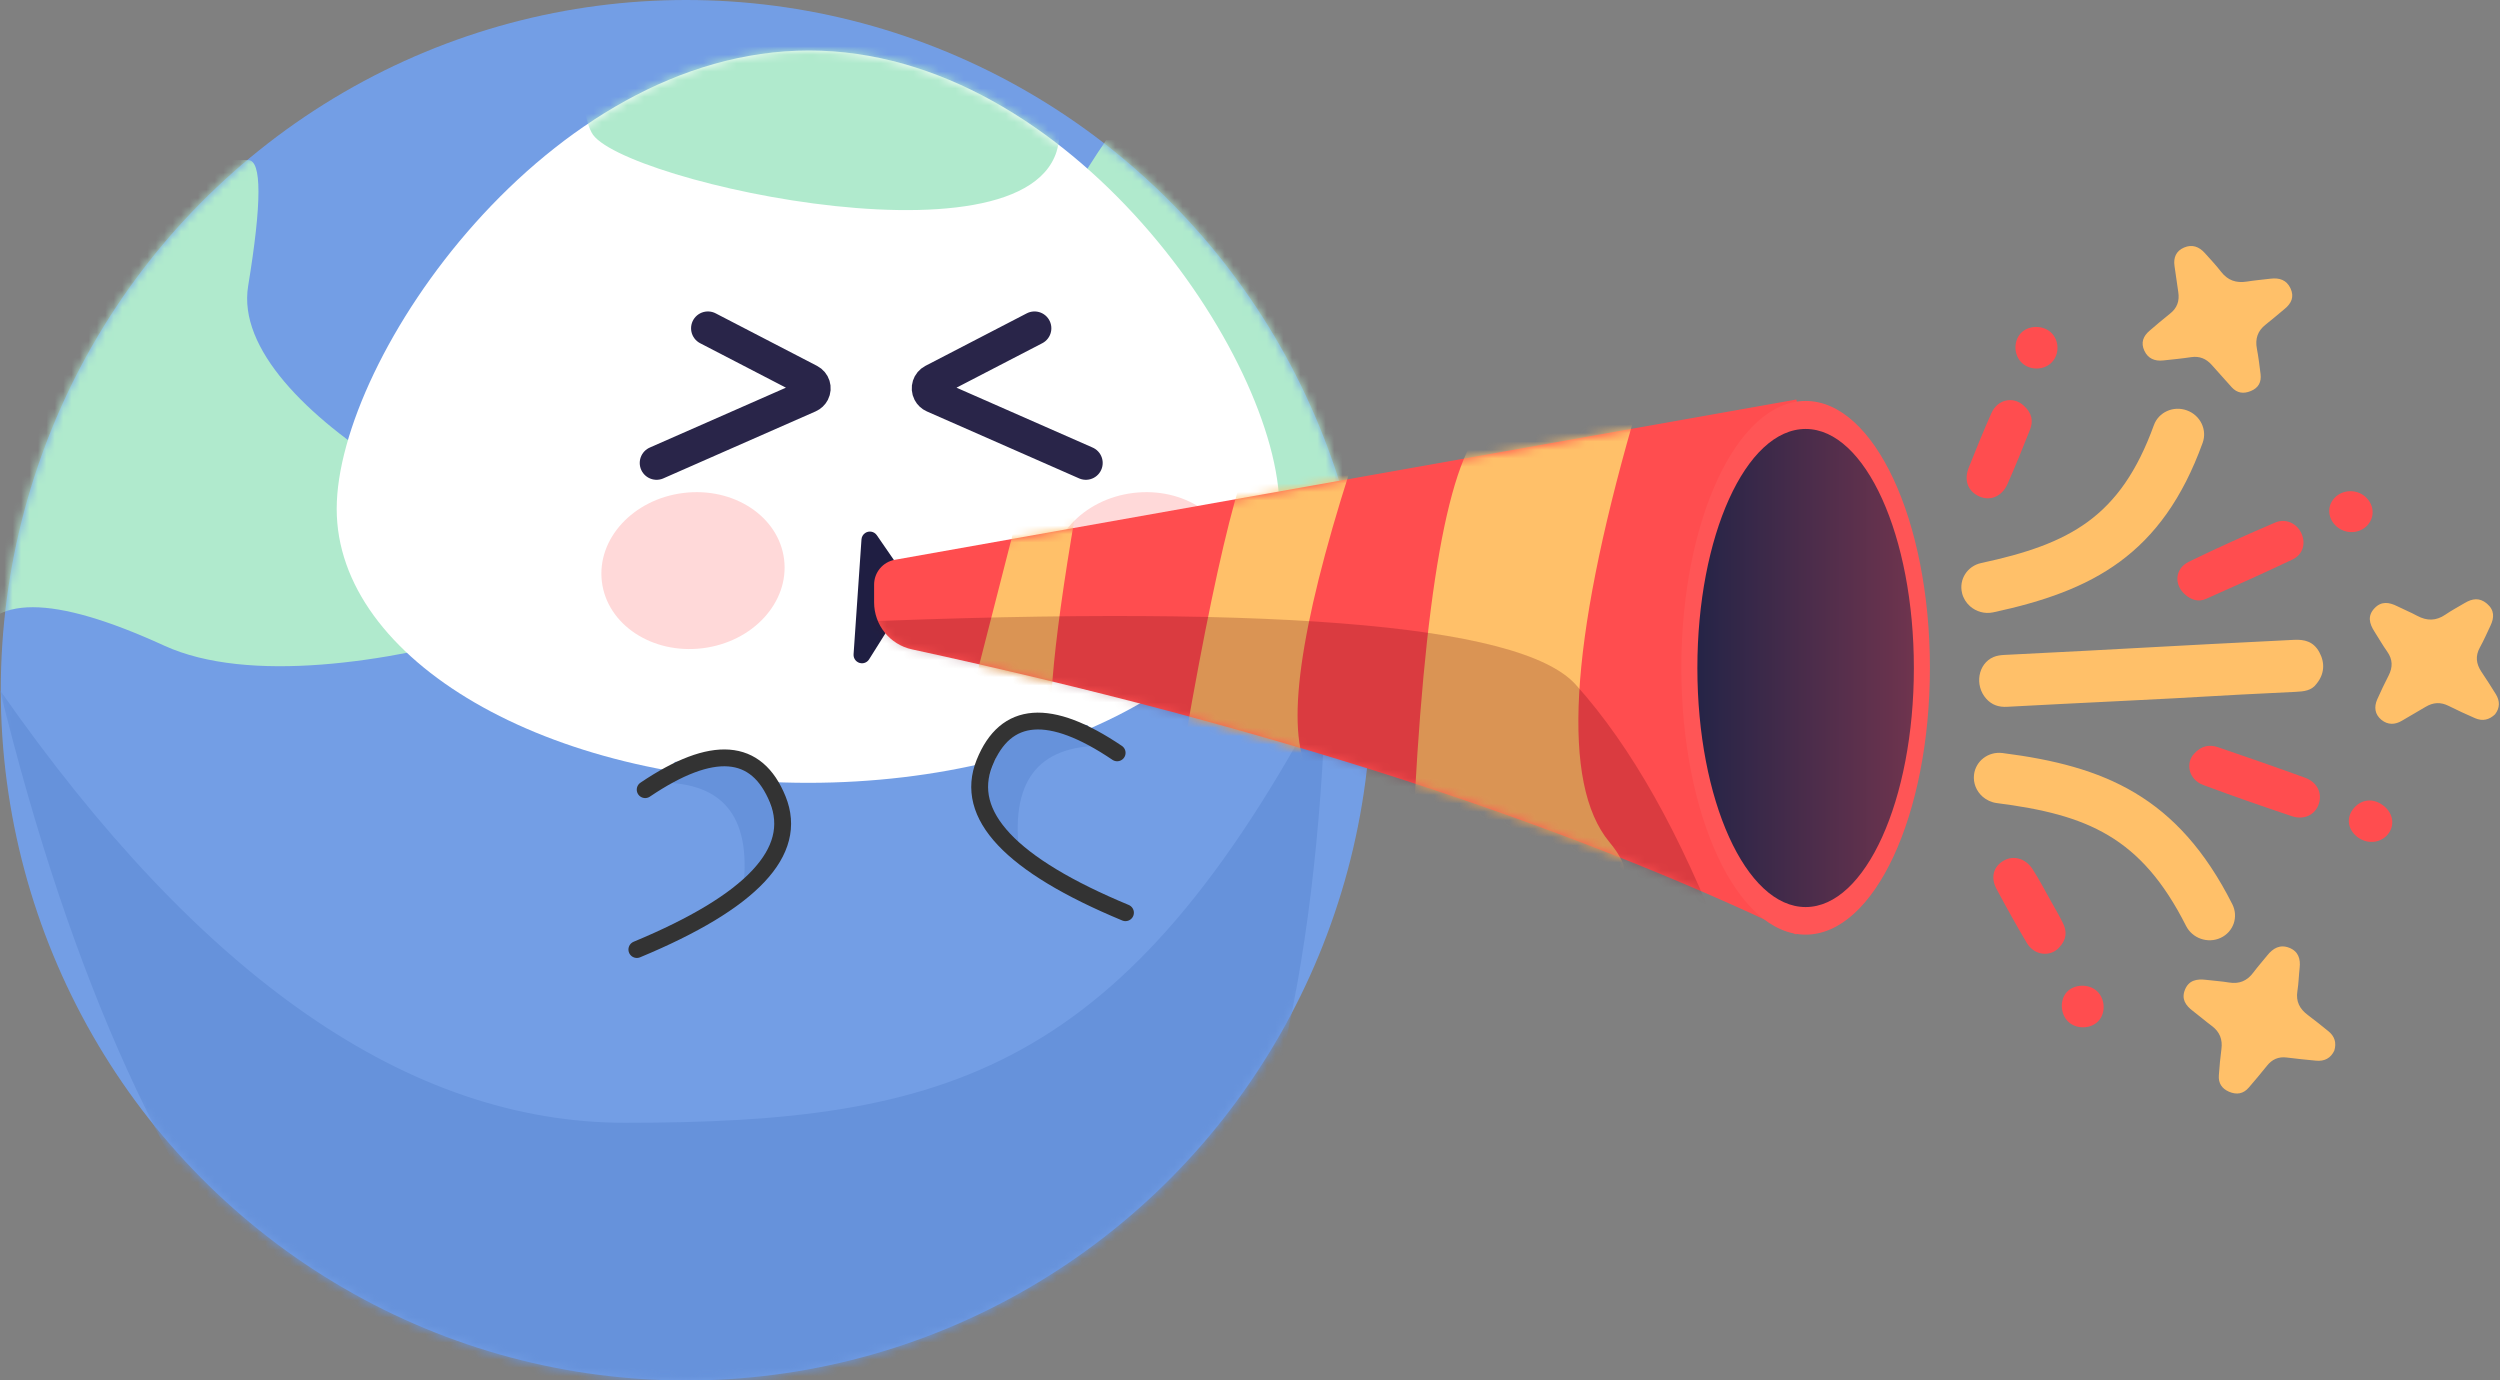 <?xml version="1.0" encoding="UTF-8"?>
<svg width="297px" height="164px" viewBox="0 0 297 164" version="1.1" xmlns="http://www.w3.org/2000/svg" xmlns:xlink="http://www.w3.org/1999/xlink">
    <rect x="0" y="0" width="297" height="164" fill="#808080" stroke="none"/>
    <!-- Generator: Sketch 58 (84663) - https://sketch.com -->
    <title>编组 3</title>
    <desc>Created with Sketch.</desc>
    <defs>
        <ellipse id="path-1" cx="81.507" cy="82" rx="81.414" ry="82"></ellipse>
        <path d="M56,87 C86.928,87 112,72.431 112,54.459 C112,36.487 87.041,0 56.113,0 C25.185,0 0,36.487 0,54.459 C0,72.431 25.072,87 56,87 Z" id="path-3"></path>
        <path d="M109.561,0.522 L2.475,19.56 C1.043,19.815 -2.07567759e-13,21.059 -2.13162821e-13,22.514 L-2.13162821e-13,24.621 C-2.14027602e-13,27.31 1.875,29.635 4.502,30.205 C46.535,39.329 81.555,50.622 109.561,64.083 L111.165,7.432 L109.561,0.522 Z" id="path-5"></path>
        <linearGradient x1="100%" y1="50%" x2="0%" y2="50%" id="linearGradient-7">
            <stop stop-color="#6F344E" offset="0%"></stop>
            <stop stop-color="#252447" offset="100%"></stop>
        </linearGradient>
    </defs>
    <g id="注册流程优化" stroke="none" stroke-width="1" fill="none" fill-rule="evenodd">
        <g id="重置密码1.1" transform="translate(-1104, -306)">
            <g id="编组-5" transform="translate(1104, 306)">
                <g id="编组-3">
                    <g id="路径-18">
                        <mask id="mask-2" fill="white">
                            <use xlink:href="#path-1"></use>
                        </mask>
                        <use id="蒙版" fill="#739EE5" xlink:href="#path-1"></use>
                        <path d="M0,82 C23.896,116.258 48.649,133.387 74.258,133.387 C112.672,133.387 133.612,127.3 157.526,82 C155.304,150.266 132.719,184.523 89.772,184.772 C46.826,185.021 16.902,150.764 0,82 Z" id="路径-21" fill="#6692DB" mask="url(#mask-2)"></path>
                        <path d="M29.48,19.014 C31.113,19.047 31.113,24.034 29.48,33.977 C27.031,48.892 62.445,66.474 74.329,66.474 C86.213,66.474 39.45,85.829 19.509,76.702 C6.215,70.616 -1.31,70.616 -3.066,76.702 C-3.915,41.035 -3.245,22.504 -1.057,21.108 C1.131,19.712 11.31,19.014 29.48,19.014 Z" id="路径-19" fill="#B0EACD" mask="url(#mask-2)"></path>
                        <path d="M131.422,16.638 C119.303,34.389 118.007,46.386 127.535,52.627 C137.063,58.869 132.849,62.891 114.892,64.694 C122.161,77.382 130.914,81.605 141.15,77.364 C151.387,73.123 162.373,73.123 174.107,77.364 L180.492,16.638 L131.422,16.638 Z" id="路径-22" fill="#B0EACD" mask="url(#mask-2)"></path>
                    </g>
                    <g id="路径-25" transform="translate(40, 6)">
                        <mask id="mask-4" fill="white">
                            <use xlink:href="#path-3"></use>
                        </mask>
                        <use id="蒙版" fill="#FFFFFF" xlink:href="#path-3"></use>
                        <path d="M33.903,-12.057 C29.504,-1.426 28.299,5.844 30.289,9.754 C33.273,15.619 85.856,27.152 85.856,9.754 C85.856,2.949 86.62,-6.647 81.994,-12.057 C79.822,-14.597 74.39,-16.899 65.699,-18.962 L36.336,-14.93 L33.903,-12.057 Z" fill="#B0EACD" mask="url(#mask-4)"></path>
                    </g>
                    <g id="编组-2" transform="translate(84.163, 101.018) rotate(-95) translate(-84.163, -101.018) translate(73.163, 91.518)">
                        <path d="M19.519,4.373 C18.904,12.204 14.215,15.101 5.452,13.065 C7.821,17.132 9.713,18.952 11.128,18.526 C12.543,18.1 15.34,17.361 19.519,16.309 L21.809,11.48 L21.809,6.454 L19.519,4.373 Z" id="路径-24" fill="#6692DB"></path>
                        <path d="M0,0 C4.465,14.101 9.891,20.178 16.28,18.233 C22.669,16.287 23.521,11.09 18.835,2.64" id="路径-23" stroke="#333333" stroke-width="2" stroke-linecap="round"></path>
                    </g>
                    <g id="编组-2备份" transform="translate(125.201, 96.645) scale(-1, 1) rotate(-95) translate(-125.201, -96.645) translate(114.201, 87.145)">
                        <path d="M19.519,4.373 C18.904,12.204 14.215,15.101 5.452,13.065 C7.821,17.132 9.713,18.952 11.128,18.526 C12.543,18.1 15.34,17.361 19.519,16.309 L21.809,11.48 L21.809,6.454 L19.519,4.373 Z" id="路径-24" fill="#6692DB"></path>
                        <path d="M0,0 C4.465,14.101 9.891,20.178 16.28,18.233 C22.669,16.287 23.521,11.09 18.835,2.64" id="路径-23" stroke="#333333" stroke-width="2" stroke-linecap="round"></path>
                    </g>
                    <ellipse id="椭圆形备份-5" fill="#FFD9D9" transform="translate(82.328, 67.787) scale(-1, 1) rotate(97) translate(-82.328, -67.787) " cx="82.328" cy="67.787" rx="9.293" ry="10.905"></ellipse>
                    <ellipse id="椭圆形备份-6" fill="#FFD9D9" transform="translate(135.759, 67.787) scale(-1, 1) rotate(97) translate(-135.759, -67.787) " cx="135.759" cy="67.787" rx="9.293" ry="10.905"></ellipse>
                    <g id="编组" transform="translate(165.174, 79.194) rotate(-5) translate(-165.174, -79.194) translate(98.174, 41.694)">
                        <path d="M6.594,16.917 L2.837,30.071 C2.685,30.602 2.993,31.155 3.524,31.307 C3.878,31.408 4.26,31.306 4.516,31.042 L6.462,29.035 L6.462,29.035 L11.43,23.91 L8.479,16.808 C8.267,16.298 7.681,16.057 7.171,16.269 C6.89,16.386 6.677,16.624 6.594,16.917 Z" id="路径-115" fill="#1F1E42" transform="translate(6.586, 24.034) rotate(-7) translate(-6.586, -24.034) "></path>
                        <g id="路径-113" transform="translate(61.668, 37.281) rotate(5) translate(-61.668, -37.281) translate(5.668, 4.781)">
                            <mask id="mask-6" fill="white">
                                <use xlink:href="#path-5"></use>
                            </mask>
                            <use id="蒙版" fill="#FF4D4F" xlink:href="#path-5"></use>
                            <path d="M90.122,3.28 C82.576,29.58 81.645,46.177 87.331,53.072 C93.016,59.966 85.229,59.966 63.968,53.072 C65.289,23.693 68.239,7.096 72.816,3.28 C77.394,-0.536 83.163,-0.536 90.122,3.28 Z" fill="#FFC069" mask="url(#mask-6)"></path>
                            <path d="M57.673,5.467 C51.126,25.14 48.944,37.895 51.126,43.733 C53.308,49.571 48.593,48.604 36.979,40.832 C41.343,15.797 44.792,3.28 47.326,3.28 C49.859,3.28 54.119,4.009 60.104,5.467 L57.673,5.467 Z" id="路径-41" fill="#FFC069" mask="url(#mask-6)"></path>
                            <path d="M24.5,10.741 C21.377,28.264 20.337,38.769 21.377,42.257 C22.418,45.746 19.087,43.782 11.384,36.368 L17.942,10.741 L24.5,10.741 Z" id="路径-114" fill="#FFC069" mask="url(#mask-6)"></path>
                            <path d="M-8.57,27.219 C46.128,24.683 76.771,27.075 83.358,34.396 C89.945,41.718 95.82,52.144 100.982,65.675 L-14.483,34.396 L-8.57,27.219 Z" id="路径-116" fill-opacity="0.23" fill="#5C0011" mask="url(#mask-6)"></path>
                        </g>
                        <ellipse id="椭圆形" fill="#FF5556" transform="translate(116.134, 41.939) rotate(5) translate(-116.134, -41.939) " cx="116.134" cy="41.939" rx="14.765" ry="31.701"></ellipse>
                        <ellipse id="椭圆形备份-65" fill="url(#linearGradient-7)" transform="translate(116.132, 41.964) rotate(5) translate(-116.132, -41.964) " cx="116.132" cy="41.964" rx="12.86" ry="28.399"></ellipse>
                    </g>
                    <path d="M84.099,39 L96.144,45.242 C96.634,45.496 96.826,46.099 96.572,46.59 C96.467,46.792 96.296,46.953 96.087,47.045 L78,55 L78,55" id="路径-117" stroke="#292549" stroke-width="4" stroke-linecap="round"></path>
                    <path d="M115.099,39 L127.144,45.242 C127.634,45.496 127.826,46.099 127.572,46.59 C127.467,46.792 127.296,46.953 127.087,47.045 L109,55 L109,55" id="路径-117备份" stroke="#292549" stroke-width="4" stroke-linecap="round" transform="translate(119, 47) scale(-1, 1) translate(-119, -47) "></path>
                    <g id="编组-46" transform="translate(262.571, 78.862) rotate(19) translate(-262.571, -78.862) translate(224.571, 28.362)" fill-rule="nonzero">
                        <path d="M16.536,64.936 C15.685,66.743 17.073,68.959 19.191,69.2 C20.225,69.317 21.012,68.935 21.68,68.265 C24.784,65.153 27.899,62.051 31.019,58.954 C39.34,50.697 37.68,52.216 46.008,43.966 C46.683,43.298 47.299,42.616 47.176,41.6 C47.1,40.148 46.287,39.099 44.915,38.615 C43.518,38.123 42.556,38.684 41.7,39.534 C30.24,50.919 28.758,52.526 17.302,63.915 C17.001,64.214 16.716,64.554 16.536,64.936 L16.536,64.936 Z" id="路径" fill="#FFC069" transform="translate(31.737, 53.826) rotate(23) translate(-31.737, -53.826) "></path>
                        <path d="M66.352,85.362 C65.94,84.49 65.258,84.067 64.286,84.12 C63.256,84.176 62.224,84.227 61.196,84.324 C59.974,84.44 59.034,84.082 58.365,83.045 C57.864,82.27 57.253,81.565 56.714,80.812 C56.09,79.94 55.287,79.45 54.185,79.869 C53.091,80.286 52.807,81.201 52.864,82.256 C52.912,83.142 52.917,84.032 52.998,84.914 C53.107,86.113 52.706,87.038 51.642,87.719 C50.876,88.209 50.16,88.776 49.415,89.299 C48.494,89.947 47.899,90.711 48.333,91.877 C48.745,92.982 49.634,93.196 50.718,93.104 C51.665,93.023 52.616,93.011 53.561,92.921 C54.758,92.806 55.62,93.258 56.271,94.209 C56.861,95.072 57.49,95.909 58.133,96.734 C58.688,97.445 59.429,97.664 60.327,97.36 C61.27,97.04 61.762,96.404 61.74,95.433 C61.715,94.304 61.676,93.175 61.611,92.048 C61.555,91.081 61.881,90.318 62.717,89.742 C63.67,89.084 64.602,88.393 65.534,87.706 C66.361,87.097 66.635,86.306 66.352,85.362 L66.352,85.362 Z" id="路径" fill="#FFC069" transform="translate(57.324, 88.605) rotate(23) translate(-57.324, -88.605) "></path>
                        <path d="M55.401,43.692 C56.309,43.941 57.203,44.242 58.122,44.447 C59.256,44.7 59.869,45.389 60.154,46.453 C60.424,47.463 60.715,48.468 61.042,49.46 C61.348,50.387 62.009,50.982 63.041,50.931 C64.002,50.884 64.631,50.311 64.916,49.39 C65.241,48.341 65.586,47.296 65.915,46.248 C66.218,45.278 66.83,44.642 67.854,44.361 C68.972,44.054 70.08,43.707 71.181,43.34 C72.112,43.03 72.565,42.344 72.631,41.408 C72.554,40.442 72.012,39.845 71.107,39.574 C70.088,39.27 69.056,39 68.025,38.734 C66.941,38.454 66.243,37.838 65.983,36.732 C65.763,35.794 65.462,34.875 65.183,33.951 C64.879,32.941 64.317,32.245 63.101,32.286 C61.946,32.325 61.41,33.016 61.107,33.991 C60.842,34.846 60.533,35.692 60.323,36.559 C60.009,37.851 59.212,38.596 57.909,38.909 C57.064,39.112 56.243,39.413 55.405,39.643 C54.355,39.932 53.585,40.442 53.556,41.632 C53.526,42.881 54.328,43.397 55.401,43.692 L55.401,43.692 Z" id="路径" fill="#FFC069" transform="translate(63.093, 41.609) rotate(23) translate(-63.093, -41.609) "></path>
                        <path d="M20.843,14.8 C20.66,15.837 20.536,16.883 20.395,17.926 C20.262,18.908 20.558,19.695 21.518,20.105 C22.473,20.512 23.289,20.221 23.964,19.465 C24.705,18.636 25.461,17.817 26.165,16.958 C26.808,16.174 27.613,15.899 28.582,16.002 C29.768,16.127 30.952,16.27 32.139,16.388 C33.082,16.482 33.725,16.048 34.12,15.217 C34.564,14.321 34.364,13.558 33.64,12.93 C32.877,12.269 32.116,11.602 31.311,10.992 C30.345,10.262 29.944,9.35 30.159,8.147 C30.331,7.189 30.44,6.223 30.587,5.262 C30.744,4.238 30.496,3.412 29.463,2.979 C28.435,2.548 27.625,2.928 26.937,3.718 C26.314,4.431 25.667,5.126 25.072,5.86 C24.269,6.85 23.299,7.269 22.018,7.035 C21.051,6.858 20.062,6.78 19.081,6.675 C18.078,6.568 17.261,6.902 16.829,7.839 C16.397,8.773 16.674,9.577 17.44,10.219 C18.245,10.895 19.048,11.572 19.863,12.237 C20.682,12.906 21.032,13.731 20.843,14.8 Z" id="路径" fill="#FFC069" transform="translate(25.49, 11.544) rotate(23) translate(-25.49, -11.544) "></path>
                        <path d="M51.677,57.681 C48.299,59.047 44.942,60.466 41.591,61.898 C40.612,62.316 39.985,63.049 39.983,64.381 C39.953,65.918 41.55,67.094 43.268,66.417 C46.734,65.051 50.169,63.602 53.588,62.119 C55.004,61.505 55.528,60.122 54.981,58.893 C54.428,57.649 53.105,57.103 51.677,57.681 Z" id="路径" fill="#FF4D4F" transform="translate(47.588, 62.031) rotate(23) translate(-47.588, -62.031) "></path>
                        <path d="M35.183,45.142 C36.183,45.148 37.015,44.772 37.422,43.861 C38.958,40.424 40.48,36.98 41.929,33.509 C42.457,32.246 41.845,31.023 40.639,30.493 C39.465,29.977 38.037,30.375 37.464,31.617 C35.886,35.035 34.351,38.476 32.949,41.963 C32.267,43.657 33.439,45.149 35.183,45.142 Z" id="路径" fill="#FF4D4F" transform="translate(37.436, 37.708) rotate(23) translate(-37.436, -37.708) "></path>
                        <path d="M2.429,31.996 C3.151,34.208 3.943,36.398 4.75,38.581 C5.327,40.141 6.603,40.768 8.034,40.276 C9.346,39.825 9.982,38.481 9.479,36.951 C8.752,34.74 7.962,32.549 7.147,30.369 C6.767,29.354 6.018,28.721 4.622,28.747 C3.005,28.753 1.858,30.25 2.429,31.996 Z" id="路径" fill="#FF4D4F" transform="translate(5.966, 34.594) rotate(23) translate(-5.966, -34.594) "></path>
                        <path d="M31.358,83.509 C30.448,83.152 29.513,82.854 28.585,82.541 C27.193,82.072 25.816,81.549 24.397,81.169 C22.954,80.783 21.662,81.437 21.226,82.625 C20.722,83.994 21.308,85.25 22.822,85.794 C25.124,86.623 27.439,87.422 29.779,88.148 C31.47,88.674 32.984,87.516 32.994,85.995 C33.025,84.634 32.389,83.914 31.358,83.509 L31.358,83.509 Z" id="路径" fill="#FF4D4F" transform="translate(27.022, 84.668) rotate(23) translate(-27.022, -84.668) "></path>
                        <path d="M62.184,59.58 C60.624,59.607 59.578,60.61 59.574,62.082 C59.571,63.513 60.609,64.491 62.071,64.434 C63.54,64.378 64.681,63.236 64.662,61.843 C64.643,60.515 63.593,59.556 62.184,59.58 Z" id="路径" fill="#FF4D4F" transform="translate(62.118, 62.008) rotate(23) translate(-62.118, -62.008) "></path>
                        <path d="M6.19,24.207 C7.541,24.233 8.756,23.074 8.777,21.739 C8.797,20.398 7.669,19.232 6.329,19.21 C4.987,19.189 3.739,20.371 3.724,21.678 C3.709,23.001 4.86,24.181 6.19,24.207 L6.19,24.207 Z" id="路径" fill="#FF4D4F" transform="translate(6.25, 21.709) rotate(23) translate(-6.25, -21.709) "></path>
                        <path d="M36.991,91.431 C35.664,91.399 34.399,92.596 34.383,93.899 C34.367,95.18 35.558,96.382 36.875,96.415 C38.212,96.448 39.456,95.267 39.478,93.945 C39.5,92.656 38.32,91.463 36.991,91.431 L36.991,91.431 Z" id="路径" fill="#FF4D4F" transform="translate(36.931, 93.923) rotate(23) translate(-36.931, -93.923) "></path>
                        <path d="M47.783,30.415 C49.256,30.426 50.485,29.227 50.464,27.798 C50.444,26.471 49.395,25.493 48.002,25.504 C46.599,25.516 45.405,26.685 45.384,28.067 C45.364,29.396 46.394,30.404 47.783,30.415 L47.783,30.415 Z" id="路径" fill="#FF4D4F" transform="translate(47.924, 27.96) rotate(23) translate(-47.924, -27.96) "></path>
                        <path d="M18.872,21.574 C17.296,22.215 16.521,23.974 17.141,25.503 C21.523,36.31 19.135,42.704 12.852,51.403 C11.864,52.771 12.179,54.64 13.556,55.576 C14.067,55.925 14.679,56.108 15.309,56.101 C16.273,56.09 17.231,55.634 17.837,54.795 C24.887,45.032 28.186,36.338 22.849,23.181 C22.229,21.654 20.449,20.929 18.872,21.574 L18.872,21.574 Z" id="路径" fill="#FFC069" transform="translate(18.883, 38.72) rotate(23) translate(-18.883, -38.72) "></path>
                        <path d="M49.529,70.137 C36.081,64.916 27.198,68.146 17.227,75.051 C15.828,76.018 15.472,77.894 16.431,79.241 C17.017,80.067 17.964,80.502 18.929,80.491 C19.538,80.484 20.155,80.301 20.694,79.928 C29.582,73.776 36.113,71.438 47.158,75.725 C48.722,76.336 50.518,75.572 51.172,74.029 C51.826,72.486 51.091,70.744 49.529,70.137 L49.529,70.137 Z" id="路径" fill="#FFC069" transform="translate(33.652, 74.023) rotate(23) translate(-33.652, -74.023) "></path>
                    </g>
                </g>
            </g>
        </g>
    </g>
</svg>